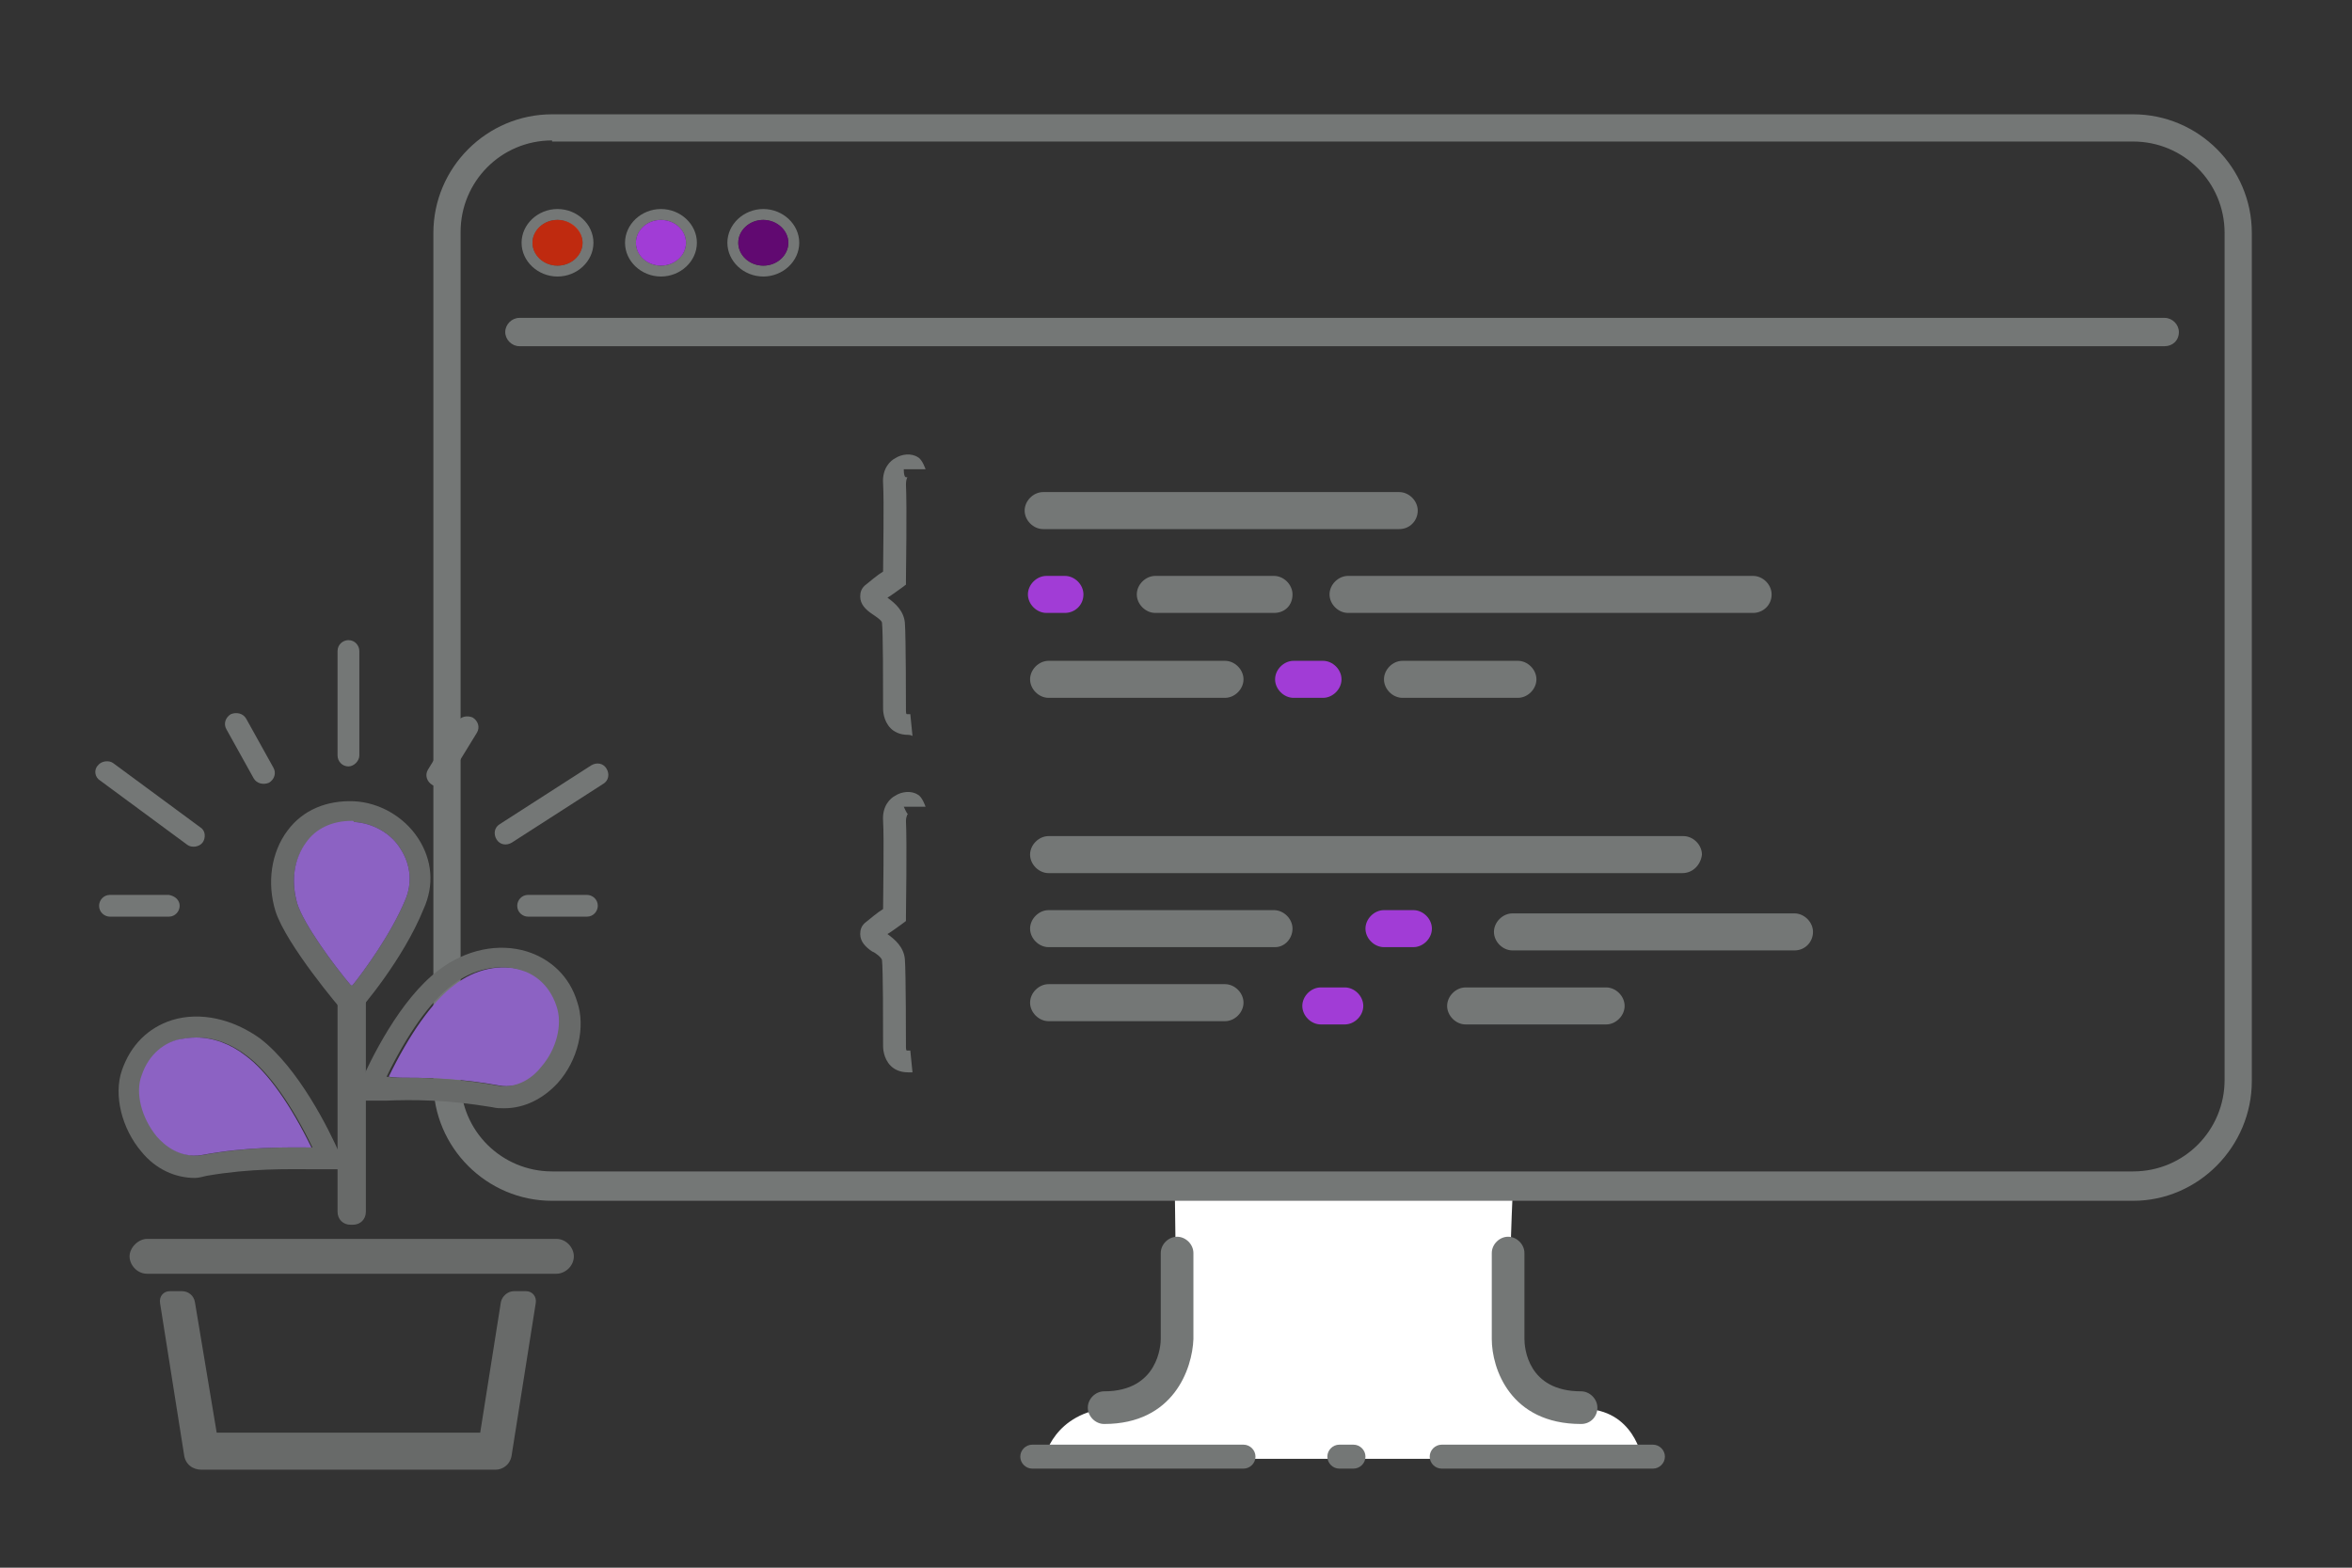 <?xml version="1.0" encoding="utf-8"?>
<!-- Generator: Adobe Illustrator 20.0.0, SVG Export Plug-In . SVG Version: 6.00 Build 0)  -->
<svg version="1.1" id="Capa_1" xmlns="http://www.w3.org/2000/svg" xmlns:xlink="http://www.w3.org/1999/xlink" x="0px" y="0px"
	 viewBox="0 0 216 144" style="enable-background:new 0 0 216 144;" xml:space="preserve">
<rect x="0" y="0" width="216" height="144" fill="#333333" stroke="none"/>
<style type="text/css">
	.st0{fill:#FFFFFF;}
	.st1{fill:none;stroke:#747776;stroke-miterlimit:10;}
	.st2{fill:#A13CD6;}
	.st3{opacity:0.7;fill:#FB2700;}
	.st4{fill:#54EAB4;}
	.st5{fill:#747776;}
	.st6{fill:none;stroke:#747776;stroke-width:2;stroke-miterlimit:10;}
	.st7{fill:none;stroke:#747776;stroke-width:3;stroke-linecap:round;stroke-linejoin:round;}
	.st8{fill:none;stroke:#686A69;stroke-width:2;stroke-miterlimit:10;}
	.st9{fill:#686A69;}
	.st10{fill:none;stroke:#747776;stroke-width:2.2;stroke-linecap:round;stroke-linejoin:round;}
	.st11{fill:none;stroke:#747776;stroke-width:2.5;stroke-miterlimit:10;}
	.st12{fill:#605D5D;}
	.st13{opacity:0.7;fill:#8E1FAA;}
	.st14{opacity:0.7;fill:#610971;}
	.st15{fill:#610971;}
	.st16{fill:#8C62C3;}
</style>
<path class="st0" d="M357,108h31c0,0-0.5,10.6,0,13.3c0.5,2.7,1.6,6.1,6.4,6.1s5.5,4.6,5.5,4.6H345c0,0,2.8-3.6,6.2-4.7
	c3.4-1.1,6-2.1,6-6.3C357.2,116.8,357,108,357,108z"/>
<g>
	<ellipse class="st1" cx="299.2" cy="20.3" rx="2.8" ry="2.6"/>
	<ellipse class="st1" cx="308.7" cy="20.3" rx="2.8" ry="2.6"/>
	<ellipse class="st1" cx="318.1" cy="20.3" rx="2.8" ry="2.6"/>
</g>
<ellipse class="st2" cx="308.7" cy="20.3" rx="1.9" ry="1.8"/>
<ellipse class="st3" cx="299.2" cy="20.3" rx="1.9" ry="1.8"/>
<ellipse class="st4" cx="318.1" cy="20.3" rx="1.9" ry="1.8"/>
<path class="st5" d="M447.7,29.8H296.6c-0.7,0-1.3-0.6-1.3-1.3v0c0-0.7,0.6-1.3,1.3-1.3h151.1c0.7,0,1.3,0.6,1.3,1.3v0
	C449,29.3,448.4,29.8,447.7,29.8z"/>
<path class="st5" d="M390,92.1h-12.9c-0.9,0-1.7-0.8-1.7-1.7l0,0c0-0.9,0.8-1.7,1.7-1.7H390c0.9,0,1.7,0.8,1.7,1.7l0,0
	C391.7,91.3,390.9,92.1,390,92.1z"/>
<path class="st5" d="M355,62.1h-16.2c-0.9,0-1.7-0.8-1.7-1.7v0c0-0.9,0.8-1.7,1.7-1.7H355c0.9,0,1.7,0.8,1.7,1.7v0
	C356.7,61.3,355.9,62.1,355,62.1z"/>
<path class="st5" d="M355,91.8h-16.2c-0.9,0-1.7-0.8-1.7-1.7v0c0-0.9,0.8-1.7,1.7-1.7H355c0.9,0,1.7,0.8,1.7,1.7v0
	C356.7,91,355.9,91.8,355,91.8z"/>
<path class="st5" d="M407.3,85.3h-25.9c-0.9,0-1.7-0.8-1.7-1.7l0,0c0-0.9,0.8-1.7,1.7-1.7h25.9c0.9,0,1.7,0.8,1.7,1.7l0,0
	C409,84.5,408.3,85.3,407.3,85.3z"/>
<path class="st5" d="M381.9,62.1h-10.6c-0.9,0-1.7-0.8-1.7-1.7v0c0-0.9,0.8-1.7,1.7-1.7h10.6c0.9,0,1.7,0.8,1.7,1.7v0
	C383.6,61.3,382.8,62.1,381.9,62.1z"/>
<path class="st2" d="M364,62.1h-2.7c-0.9,0-1.7-0.8-1.7-1.7v0c0-0.9,0.8-1.7,1.7-1.7h2.7c0.9,0,1.7,0.8,1.7,1.7v0
	C365.7,61.3,364.9,62.1,364,62.1z"/>
<path class="st2" d="M372.3,85h-2.7c-0.9,0-1.7-0.8-1.7-1.7v0c0-0.9,0.8-1.7,1.7-1.7h2.7c0.9,0,1.7,0.8,1.7,1.7v0
	C374,84.2,373.2,85,372.3,85z"/>
<path class="st5" d="M371,46.6h-32.7c-0.9,0-1.7-0.8-1.7-1.7l0,0c0-0.9,0.8-1.7,1.7-1.7H371c0.9,0,1.7,0.8,1.7,1.7v0
	C372.7,45.8,372,46.6,371,46.6z"/>
<path class="st5" d="M359.5,54.3h-10.9c-0.9,0-1.7-0.8-1.7-1.7v0c0-0.9,0.8-1.7,1.7-1.7h10.9c0.9,0,1.7,0.8,1.7,1.7v0
	C361.2,53.6,360.4,54.3,359.5,54.3z"/>
<path class="st5" d="M403.5,54.3h-37.2c-0.9,0-1.7-0.8-1.7-1.7v0c0-0.9,0.8-1.7,1.7-1.7h37.2c0.9,0,1.7,0.8,1.7,1.7v0
	C405.2,53.6,404.4,54.3,403.5,54.3z"/>
<path class="st2" d="M340.3,54.3h-1.7c-0.9,0-1.7-0.8-1.7-1.7v0c0-0.9,0.8-1.7,1.7-1.7h1.7c0.9,0,1.7,0.8,1.7,1.7v0
	C342,53.6,341.2,54.3,340.3,54.3z"/>
<path class="st5" d="M397,78.2h-58.3c-0.9,0-1.7-0.8-1.7-1.7v0c0-0.9,0.8-1.7,1.7-1.7H397c0.9,0,1.7,0.8,1.7,1.7v0
	C398.7,77.4,398,78.2,397,78.2z"/>
<path class="st2" d="M366,92.1h-2.2c-0.9,0-1.7-0.8-1.7-1.7v0c0-0.9,0.8-1.7,1.7-1.7h2.2c0.9,0,1.7,0.8,1.7,1.7l0,0
	C367.6,91.3,366.9,92.1,366,92.1z"/>
<path class="st5" d="M359.5,85h-20.7c-0.9,0-1.7-0.8-1.7-1.7v0c0-0.9,0.8-1.7,1.7-1.7h20.7c0.9,0,1.7,0.8,1.7,1.7v0
	C361.2,84.2,360.5,85,359.5,85z"/>
<path class="st6" d="M326.6,41.1c0-0.5-1.9-0.8-1.9,1.2c0.1,2,0,8.6,0,8.6s-1.4,1-2.1,1.5c-0.6,0.6,1.8,1.4,1.9,2.6
	c0.1,1.2,0.1,8.1,0.1,8.1s-0.1,1.5,1.5,1.3"/>
<path class="st6" d="M326.6,72.1c0-0.5-1.9-0.8-1.9,1.2c0.1,2,0,8.6,0,8.6s-1.4,1-2.1,1.5c-0.6,0.6,1.8,1.4,1.9,2.6
	c0.1,1.2,0.1,8.1,0.1,8.1s-0.1,1.5,1.5,1.3"/>
<g>
	<path class="st7" d="M357.2,113.2v7.9c0,0,0,6.3-6.7,6.3"/>
	<path class="st7" d="M394.4,127.3c-6.7,0-6.7-6.3-6.7-6.3v-7.9"/>
</g>
<path class="st8" d="M283.3,90.2c0,0,4-4.6,5.8-9.1c1.8-4.5-1.8-8.4-5.5-8.6c-5-0.2-7.7,4.3-6.3,8.8
	C278.3,84.3,283.3,90.2,283.3,90.2z"/>
<path class="st4" d="M283.3,73.4c-1.8,0-3.3,0.7-4.2,2c-1.1,1.5-1.4,3.5-0.8,5.6c0.6,1.9,3.3,5.6,5,7.6c1.2-1.5,3.6-4.8,4.9-7.9
	c0.7-1.6,0.5-3.3-0.4-4.7c-0.9-1.5-2.6-2.4-4.3-2.5C283.5,73.4,283.4,73.4,283.3,73.4z"/>
<path class="st8" d="M281.3,104.4c-2.7,0-6.4-0.3-11.5,0.6c-4.7,0.8-7.9-5-6.7-8.5c1.6-4.7,7.1-5.5,11.2-2.4
	C277,96.2,279.5,100.4,281.3,104.4z"/>
<path class="st4" d="M269,93.3c-0.6,0-1.2,0.1-1.7,0.2c-1.1,0.3-2.6,1.2-3.3,3.3c-0.6,1.6,0,3.9,1.4,5.6c0.7,0.8,2.1,2,4.1,1.7
	c4.3-0.8,7.7-0.7,10.1-0.7c-1.9-3.9-4-6.9-6-8.4C272.2,93.9,270.6,93.3,269,93.3z"/>
<path class="st8" d="M284.9,98c2.7,0,6.4-0.3,11.5,0.6c4.7,0.8,7.9-5,6.7-8.5c-1.6-4.7-7.1-5.5-11.2-2.4
	C289.2,89.8,286.7,94,284.9,98z"/>
<path class="st9" d="M283.4,110.5h-0.2c-0.7,0-1.2-0.5-1.2-1.2V89.7c0-0.7,0.5-1.2,1.2-1.2h0.2c0.7,0,1.2,0.5,1.2,1.2v19.6
	C284.6,110,284.1,110.5,283.4,110.5z"/>
<path class="st9" d="M298.5,117.3h1.1c0.6,0,1,0.5,0.9,1.1l-2.2,13.9c-0.1,0.9-0.8,1.4-1.5,1.4h-27c-0.8,0-1.5-0.5-1.6-1.4
	l-2.2-13.9c-0.1-0.6,0.3-1.1,0.9-1.1h1.1c0.6,0,1.1,0.4,1.2,1l2,12h24.2l1.9-12C297.4,117.7,297.9,117.3,298.5,117.3z"/>
<path class="st9" d="M303.7,113.4c0,0.9-0.8,1.6-1.6,1.6h-4.2h-29.2h-4.2c-0.9,0-1.6-0.8-1.6-1.6s0.8-1.6,1.6-1.6h2.3h33h2.3
	C303,111.8,303.7,112.6,303.7,113.4z"/>
<g>
	<line class="st10" x1="381.6" y1="131.8" x2="400.9" y2="131.8"/>
	<line class="st10" x1="372.1" y1="131.8" x2="373.4" y2="131.8"/>
	<line class="st10" x1="343.9" y1="131.8" x2="363.3" y2="131.8"/>
</g>
<path class="st11" d="M445,107H299.8c-5.3,0-9.7-4.4-9.7-9.7V19.4c0-5.3,4.4-9.7,9.7-9.7H445c5.3,0,9.7,4.4,9.7,9.7v77.9
	C454.7,102.6,450.4,107,445,107z"/>
<path class="st4" d="M288.6,97c2.2,0,4.9,0.1,8.2,0.7c2,0.4,3.5-0.9,4.1-1.7c1.4-1.6,2-3.9,1.4-5.6c-0.7-2.1-2.2-3-3.3-3.3
	c-2-0.6-4.4-0.1-6.3,1.4c-2,1.5-4.1,4.5-6,8.4C287.2,97,287.9,97,288.6,97z"/>
<g>
	<path class="st12" d="M283,67L283,67c-0.6,0-1-0.5-1-1v-9.6c0-0.6,0.5-1,1-1l0,0c0.6,0,1,0.5,1,1V66C284,66.5,283.5,67,283,67z"/>
	<path class="st12" d="M275.7,68.5L275.7,68.5c-0.5,0.2-1.1,0.1-1.4-0.4l-2.5-4.5c-0.3-0.5-0.1-1.1,0.4-1.4v0
		c0.5-0.2,1.1-0.1,1.4,0.4l2.5,4.5C276.4,67.6,276.2,68.3,275.7,68.5z"/>
	<path class="st12" d="M267.5,79.9L267.5,79.9c0,0.5-0.4,1-1,1l-5.4,0c-0.5,0-1-0.4-1-1v0c0-0.5,0.4-1,1-1l5.4,0
		C267.1,78.9,267.5,79.3,267.5,79.9z"/>
	<path class="st12" d="M290.7,68.8L290.7,68.8c-0.5-0.3-0.7-0.9-0.4-1.4l2.7-4.4c0.3-0.5,0.9-0.6,1.4-0.4l0,0
		c0.5,0.3,0.7,0.9,0.4,1.4l-2.7,4.4C291.8,68.9,291.2,69,290.7,68.8z"/>
	<path class="st12" d="M298.5,79.9L298.5,79.9c0-0.5,0.4-1,1-1l5.4,0c0.5,0,1,0.4,1,1l0,0c0,0.5-0.4,1-1,1l-5.4,0
		C299,80.9,298.5,80.4,298.5,79.9z"/>
	<path class="st12" d="M296.6,73.8L296.6,73.8c-0.3-0.5-0.2-1.1,0.3-1.4l8.4-5.4c0.5-0.3,1.1-0.2,1.4,0.3l0,0
		c0.3,0.5,0.2,1.1-0.3,1.4l-8.4,5.4C297.5,74.3,296.9,74.2,296.6,73.8z"/>
	<path class="st12" d="M260,66.9L260,66.9c0.3-0.4,1-0.5,1.4-0.2l8,5.9c0.5,0.3,0.5,1,0.2,1.4l0,0c-0.3,0.4-1,0.5-1.4,0.2l-8-5.9
		C259.7,68,259.6,67.4,260,66.9z"/>
</g>
<path class="st4" d="M304.7-80h45c0,0,1.3,11.8-7.5,21c-8.8,9.2-28.2,5.6-33.2-3.8S304.7-80,304.7-80z"/>
<path class="st13" d="M242.5-128h-47.3c-0.7,0-1.3,0.1-1.3,1v24.1c0,0.9,0.8,1.6,1.6,1.6l47.1,0c0.6,0,1-0.7,1-1.4l0-23.6
	C243.7-127.2,243.7-128,242.5-128z"/>
<path class="st14" d="M244-153.3c0-1-1-1.7-1.8-1.7l-77.5,0c-1.2,0-1.8,0.9-1.8,1.7v13.8c0,0.8,0.7,1.5,1.6,1.6h77.4
	c0.9,0,1.9-0.7,1.9-1.7V-153.3z"/>
<g>
	<path class="st0" d="M298-48.5c-0.9,1-2.3,1.5-3.6,1.5h-179c-1.4,0-2.7-0.5-3.6-1.5c-0.9-1-1.4-2.5-1.3-3.9
		c0.2-2.5,2.5-4.6,5.1-4.6h5.9h70.9h1.1c0.7,0,1.4,0,2,0h3h15.1h0.7c0.8,0,1.4,0,2,0h2.3h69.7h5.9c2.6,0,4.9,2.1,5.1,4.6
		C299.4-51,298.9-49.5,298-48.5z"/>
	<path class="st9" d="M122-114.2c0.6,0,1-0.5,1-1v-1v-1.1v-3.5c0-0.6-0.4-1-1-1s-1,0.5-1,1v3.1v1.5v1
		C121-114.7,121.4-114.2,122-114.2z"/>
	<path class="st9" d="M287-74.9c0.6,0,1-0.5,1-1v-0.3v-0.7v-0.6v0c0-0.6-0.4-1-1-1s-1,0.5-1,1v0.1v0.4v0.7v0.3
		C286-75.4,286.4-74.9,287-74.9z"/>
	<path class="st9" d="M286-62.8c0,0.6,0.4,1,1,1s1-0.5,1-1v-1v-0.3v-0.7v0v-0.4l0.1-1.2c0-0.6-0.4-1-1-1c-0.6,0-1,0.4-1.1,1l0,1.3
		v0.1v0.3l0,1c0,0,0,0,0,0v0V-62.8z"/>
	<path class="st9" d="M214.7-56.1L214.7-56.1c-0.4,0-0.8,0.3-1,0.6c-0.7,1.4-2,2.5-3.5,2.5h-10.8c-1.5,0-2.9-1.1-3.5-2.5
		c-0.2-0.4-0.6-0.6-1-0.6c-0.8,0-1.3,0.8-1,1.5c0.9,2.3,3.1,3.5,5.5,3.5h10.8c2.5,0,4.6-1.2,5.5-3.5C216-55.3,215.5-56.1,214.7-56.1
		z"/>
	<path class="st9" d="M301.2-52.6c-0.3-3.5-3.5-6.4-7.1-6.4h-4h-2c-0.8,0-1.5,0-2,0H124.8h-2c-0.8,0-1.5,0-2,0h-5.3
		c-3.7,0-6.8,2.9-7.1,6.4c-0.2,1.9,0.5,3.9,1.8,5.3c1.3,1.4,3.2,2.3,5.1,2.3h179c1.9,0,3.8-0.8,5.1-2.3
		C300.8-48.7,301.4-50.7,301.2-52.6z M298-48.6c-0.9,1-2.3,1.6-3.6,1.6h-179c-1.4,0-2.7-0.5-3.6-1.6c-0.9-1-1.4-2.5-1.3-3.9
		c0.2-2.5,2.5-4.6,5.1-4.6h5.9h70.9h1.1c0.7,0,1.4,0,2,0h3h15.1h0.7c0.8,0,1.4,0,2,0h2.3h69.7h5.9c2.6,0,4.9,2.1,5.1,4.6
		C299.4-51.1,298.9-49.6,298-48.6z"/>
	<path class="st9" d="M121.9-131c0.5,0,1-0.4,1-0.9c0,0,0,0,0,0v-0.1v-10.7V-160c0-4.4,4-8,8.4-8h147c4.4,0,7.7,3.6,7.7,8v63.4v1.3
		v1.8v1.1v0.1v0.3v0.4v0.6v0.7v1.8v1.1v0.4v1c0,0.6,0.4,1,1,1s1-0.5,1-1v-1v-0.6v-0.6v-2.2v-0.7v-0.6V-92v-0.3v-0.2v-0.6v-2.2v-1.3
		v-63c0-5.5-4.2-10.4-9.7-10.4h-147c-5.5,0-10.4,4.9-10.4,10.4v17v10.5v0.1C121-131.4,121.4-131,121.9-131z"/>
	<path class="st9" d="M246-126.2c0-1.9-1.5-3.8-3.4-3.8h-47.5c-1.9,0-3.1,1.8-3.1,3.8v22.3c0,1.9,1.2,4,3.1,4h47.5
		c1.9,0,3.4-2,3.4-4V-126.2z M244-104c0,0.8-0.6,2-1.4,2h-47.5c-0.8,0-1.1-1.2-1.1-2v-22.3c0-0.8,0.3-1.8,1.1-1.8h47.5
		c0.8,0,1.4,1,1.4,1.8V-104z"/>
	<path class="st9" d="M242.6-94h-47.5c-1.9,0-3.1,1.1-3.1,2.9v21.5c0,1.8,1.2,3.6,3.1,3.6h47.5c1.9,0,3.4-1.7,3.4-3.6v-21.5
		C246-92.9,244.5-94,242.6-94z M244-69.6c0,0.8-0.6,1.6-1.4,1.6h-47.5c-0.8,0-1.1-0.8-1.1-1.6v-21.5c0-0.8,0.3-0.9,1.1-0.9h47.5
		c0.8,0,1.4,0.2,1.4,0.9V-69.6z"/>
	<path class="st3" d="M244-69.3c0,0.8-0.8,1.3-1.6,1.3h-47.5c-0.8,0-0.9-0.5-0.9-1.3v-21.5c0-0.8,0.1-1.2,0.9-1.2h47.5
		c0.8,0,1.6,0.5,1.6,1.2V-69.3z"/>
	<path class="st9" d="M187-126.5c0-1.9-1.6-3.5-3.5-3.5h-19c-1.9,0-3.5,1.6-3.5,3.5v57c0,1.9,1.6,3.5,3.5,3.5h19
		c1.9,0,3.5-1.6,3.5-3.5V-126.5z M185-70.5c0,0.8-0.7,1.5-1.5,1.5h-19c-0.8,0-1.5-0.7-1.5-1.5v-56c0-0.8,0.7-1.5,1.5-1.5h19
		c0.8,0,1.5,0.7,1.5,1.5V-70.5z"/>
	<path class="st9" d="M246-153.3c0-2-1.7-3.7-3.7-3.7h-77.6c-2,0-3.7,1.7-3.7,3.7v13.6c0,2,1.7,3.7,3.7,3.7h77.6
		c2,0,3.7-1.7,3.7-3.7V-153.3z M244-139.7c0,0.9-0.7,1.7-1.7,1.7h-77.7c-0.9,0-1.7-0.7-1.7-1.7v-13.7c0-0.9,0.7-1.7,1.7-1.7h77.7
		c0.9,0,1.7,0.7,1.7,1.7V-139.7z"/>
	<path class="st9" d="M122-61.8c0.6,0,1-0.5,1-1v-0.3v-0.7v-1.1v-3.5v-33.5v-0.4v-1.7c0-0.6-0.4-1-1-1s-1,0.5-1,1v1.7v0.4v33.5v3.1
		v1.5v0.7v0.3C121-62.3,121.4-61.8,122-61.8z"/>
</g>
<path class="st9" d="M273.4-84.8l-7.4-7.4l2-2c0.7-0.7,1-1.7,0.8-2.7c-0.2-1-0.9-1.8-1.8-2.1l-9.8-3.6c-1.1-0.4-2.3-0.1-3.1,0.7
	c-0.8,0.8-1.1,2-0.7,3.1l3.6,9.8c0.3,0.9,1.1,1.6,2.1,1.8c0.2,0,0.4,0.1,0.6,0.1c0.8,0,1.5-0.3,2.1-0.9l2-2l7.4,7.4
	c0.3,0.3,0.7,0.4,1,0.4s0.8-0.1,1-0.4C274-83.3,274-84.3,273.4-84.8z M259.8-90.2L259.8-90.2l-3.6-9.8l9.8,3.6l-3,3c0,0,0,0,0,0
	c0,0,0,0,0,0L259.8-90.2z"/>
<g>
	<path class="st9" d="M335.7-49h-17.8c-0.8,0-1.5,0.7-1.8,1.4c-0.4,1.2,0.5,2.6,1.7,2.6h17.8c0.8,0,1.5-0.7,1.8-1.4
		C337.8-47.6,336.9-49,335.7-49z"/>
	<path class="st9" d="M355.8-83h-12.9h-2.7H340c-1,0-1.8,1-1.8,2s0.8,2,1.8,2h0.1h2.7h4.4c0,0,0.7,0.1,0.7,0.1v2.6
		c0,11.6-9.6,20.9-21.2,20.5c-11.1-0.4-19.8-9.9-19.8-21v-2.1c0,0-0.8-0.1-0.7-0.1H324h2.8h0.1c1,0,1.8-1,1.8-2s-0.8-2-1.8-2h-0.1
		H324h-19.6c-1,0-1.5,1.3-1.5,2.3v3.9c0,13.3,10.3,24.5,23.6,24.7c10.7,0.1,19.9-6.4,23.3-15.9c1.6-4.8,1.5-4.8,1.8-8.2
		c0.1-0.7,0-2.6,0-2.6c0,0,3.9-0.1,3.9-0.1c2.3,0,4.4,1.6,5,3.8c0.8,3.2-1,6.2-4.1,6.2c0,0,0,0,0,0c0,0,0,0,0,0h-0.8
		c-1,0-2,0.8-2,1.7c0,0.9,0.4,1.6,1.4,1.7c0,0,0,0,0,0c2,0.2,2,0.1,3.7-0.6c2.5-1,4.5-3.3,5.2-5.9C365.3-77.6,361.1-83,355.8-83z"/>
	<path class="st9" d="M318.3-90.4c-0.6,0.6-0.6,1.8,0,2.4c0.4,0.4,0.8,0.5,1.3,0.5s0.9-0.2,1.3-0.5c2-2,2-5.2,0-7.1
		c-0.6-0.6-0.6-1.7,0-2.3c1-1,0.4-3.2-1.6-2.8c-0.5,0.1-0.9,0.4-1.2,0.8c-1.6,2-1.5,4.9,0.4,6.7C319-92.1,319-91.1,318.3-90.4z"/>
	<path class="st9" d="M325.4-90.4c-0.6,0.6-0.6,1.8,0,2.4c0.4,0.4,0.8,0.5,1.3,0.5s0.9-0.2,1.3-0.5c2-2,2-5.2,0-7.1
		c-0.6-0.6-0.6-1.7,0-2.3c1-1,0.4-3.2-1.6-2.8c-0.5,0.1-0.9,0.4-1.2,0.8c-1.6,2-1.5,4.9,0.4,6.7C326.1-92.1,326.1-91.1,325.4-90.4z"
		/>
	<path class="st9" d="M332.6-90.4c-0.6,0.6-0.6,1.8,0,2.4c0.4,0.4,0.8,0.5,1.3,0.5s0.9-0.2,1.3-0.5c2-2,2-5.2,0-7.1
		c-0.6-0.6-0.6-1.7,0-2.3c1-1,0.4-3.2-1.6-2.8c-0.5,0.1-0.9,0.4-1.2,0.8c-1.6,2-1.5,4.9,0.4,6.7C333.3-92.1,333.3-91.1,332.6-90.4z"
		/>
	<path class="st9" d="M333.2-83c-1,0-1.8,1-1.8,2s0.8,2,1.8,2h1.3c1,0,1.8-1,1.8-2s-0.8-2-1.8-2H333.2z"/>
</g>
<g>
	<path class="st12" d="M253.1-103.3L253.1-103.3c-0.2,0.2-0.5,0.2-0.7,0l-3.1-3.2c-0.2-0.2-0.2-0.5,0-0.7l0,0c0.2-0.2,0.5-0.2,0.7,0
		l3.1,3.2C253.3-103.8,253.3-103.5,253.1-103.3z"/>
	<path class="st12" d="M251.3-100.3L251.3-100.3c-0.1,0.2-0.3,0.4-0.6,0.3l-2.3-0.7c-0.3-0.1-0.4-0.4-0.3-0.6l0,0
		c0.1-0.2,0.3-0.4,0.6-0.3l2.3,0.7C251.2-100.9,251.3-100.6,251.3-100.3z"/>
	<path class="st12" d="M252.3-93.9L252.3-93.9c0.2,0.2,0.2,0.5,0,0.7l-1.8,1.8c-0.2,0.2-0.5,0.2-0.6,0l0,0c-0.2-0.2-0.2-0.5,0-0.7
		l1.8-1.8C251.8-94,252.1-94,252.3-93.9z"/>
	<path class="st12" d="M256.2-105.2L256.2-105.2c-0.3,0.1-0.5-0.1-0.6-0.3l-0.6-2.4c-0.1-0.3,0.1-0.5,0.3-0.6l0,0
		c0.3-0.1,0.5,0.1,0.6,0.3l0.6,2.4C256.6-105.6,256.4-105.3,256.2-105.2z"/>
	<path class="st12" d="M262.3-104.2L262.3-104.2c-0.2-0.2-0.2-0.5,0-0.7l1.8-1.8c0.2-0.2,0.5-0.2,0.6,0l0,0c0.2,0.2,0.2,0.5,0,0.7
		l-1.8,1.8C262.8-104,262.5-104,262.3-104.2z"/>
	<path class="st12" d="M259.7-105.5L259.7-105.5c-0.3,0-0.4-0.3-0.4-0.6l1-4.6c0.1-0.2,0.3-0.4,0.5-0.4l0,0c0.3,0,0.4,0.3,0.4,0.6
		l-1,4.6C260.2-105.6,260-105.5,259.7-105.5z"/>
	<path class="st12" d="M245.7-95.7L245.7-95.7c0-0.2,0.1-0.5,0.4-0.5l4.5-0.7c0.3,0,0.5,0.1,0.5,0.4v0c0,0.2-0.1,0.5-0.4,0.5
		l-4.5,0.7C245.9-95.2,245.7-95.4,245.7-95.7z"/>
</g>
<path class="st0" d="M107.9,110h31c0,0-0.5,10.6,0,13.3c0.5,2.7,1.6,6.1,6.4,6.1s5.5,4.6,5.5,4.6H95.9c0,0,0.8-4.3,6.2-4.7
	c3.5-0.3,6-2.1,6-6.3C108,118.8,107.9,110,107.9,110z"/>
<g>
	<path class="st5" d="M51.2,25.4c-1.8,0-3.3-1.4-3.3-3.1s1.5-3.1,3.3-3.1s3.3,1.4,3.3,3.1S53,25.4,51.2,25.4z M51.2,20.2
		c-1.3,0-2.3,1-2.3,2.1s1,2.1,2.3,2.1s2.3-1,2.3-2.1S52.4,20.2,51.2,20.2z"/>
	<path class="st5" d="M60.7,25.4c-1.8,0-3.3-1.4-3.3-3.1s1.5-3.1,3.3-3.1s3.3,1.4,3.3,3.1S62.5,25.4,60.7,25.4z M60.7,20.2
		c-1.3,0-2.3,1-2.3,2.1s1,2.1,2.3,2.1s2.3-1,2.3-2.1S62,20.2,60.7,20.2z"/>
	<path class="st5" d="M70.1,25.4c-1.8,0-3.3-1.4-3.3-3.1s1.5-3.1,3.3-3.1s3.3,1.4,3.3,3.1S71.9,25.4,70.1,25.4z M70.1,20.2
		c-1.3,0-2.3,1-2.3,2.1s1,2.1,2.3,2.1s2.3-1,2.3-2.1S71.3,20.2,70.1,20.2z"/>
</g>
<ellipse class="st2" cx="60.7" cy="22.3" rx="2.3" ry="2.1"/>
<ellipse class="st3" cx="51.2" cy="22.3" rx="2.3" ry="2.1"/>
<ellipse class="st15" cx="70.1" cy="22.3" rx="2.3" ry="2.1"/>
<path class="st5" d="M198.8,31.8H47.7c-0.7,0-1.3-0.6-1.3-1.3v0c0-0.7,0.6-1.3,1.3-1.3h151.1c0.7,0,1.3,0.6,1.3,1.3v0
	C200.1,31.3,199.5,31.8,198.8,31.8z"/>
<g>
	<path class="st5" d="M147.5,94.1h-12.9c-0.9,0-1.7-0.8-1.7-1.7l0,0c0-0.9,0.8-1.7,1.7-1.7h12.9c0.9,0,1.7,0.8,1.7,1.7l0,0
		C149.2,93.3,148.4,94.1,147.5,94.1z"/>
	<path class="st5" d="M112.5,64.1H96.3c-0.9,0-1.7-0.8-1.7-1.7v0c0-0.9,0.8-1.7,1.7-1.7h16.2c0.9,0,1.7,0.8,1.7,1.7v0
		C114.2,63.3,113.4,64.1,112.5,64.1z"/>
	<path class="st5" d="M112.5,93.8H96.3c-0.9,0-1.7-0.8-1.7-1.7v0c0-0.9,0.8-1.7,1.7-1.7h16.2c0.9,0,1.7,0.8,1.7,1.7v0
		C114.2,93,113.4,93.8,112.5,93.8z"/>
	<path class="st5" d="M164.8,87.3h-25.9c-0.9,0-1.7-0.8-1.7-1.7l0,0c0-0.9,0.8-1.7,1.7-1.7h25.9c0.9,0,1.7,0.8,1.7,1.7l0,0
		C166.5,86.5,165.8,87.3,164.8,87.3z"/>
	<path class="st5" d="M139.4,64.1h-10.6c-0.9,0-1.7-0.8-1.7-1.7v0c0-0.9,0.8-1.7,1.7-1.7h10.6c0.9,0,1.7,0.8,1.7,1.7v0
		C141.1,63.3,140.3,64.1,139.4,64.1z"/>
	<path class="st2" d="M121.5,64.1h-2.7c-0.9,0-1.7-0.8-1.7-1.7v0c0-0.9,0.8-1.7,1.7-1.7h2.7c0.9,0,1.7,0.8,1.7,1.7v0
		C123.2,63.3,122.4,64.1,121.5,64.1z"/>
	<path class="st2" d="M129.8,87h-2.7c-0.9,0-1.7-0.8-1.7-1.7v0c0-0.9,0.8-1.7,1.7-1.7h2.7c0.9,0,1.7,0.8,1.7,1.7v0
		C131.5,86.2,130.7,87,129.8,87z"/>
	<path class="st5" d="M128.5,48.6H95.8c-0.9,0-1.7-0.8-1.7-1.7l0,0c0-0.9,0.8-1.7,1.7-1.7h32.7c0.9,0,1.7,0.8,1.7,1.7v0
		C130.2,47.8,129.5,48.6,128.5,48.6z"/>
	<path class="st5" d="M117,56.3h-10.9c-0.9,0-1.7-0.8-1.7-1.7v0c0-0.9,0.8-1.7,1.7-1.7H117c0.9,0,1.7,0.8,1.7,1.7v0
		C118.7,55.6,118,56.3,117,56.3z"/>
	<path class="st5" d="M161,56.3h-37.2c-0.9,0-1.7-0.8-1.7-1.7v0c0-0.9,0.8-1.7,1.7-1.7H161c0.9,0,1.7,0.8,1.7,1.7v0
		C162.7,55.6,161.9,56.3,161,56.3z"/>
	<path class="st2" d="M97.8,56.3h-1.7c-0.9,0-1.7-0.8-1.7-1.7v0c0-0.9,0.8-1.7,1.7-1.7h1.7c0.9,0,1.7,0.8,1.7,1.7v0
		C99.5,55.6,98.7,56.3,97.8,56.3z"/>
	<path class="st5" d="M154.5,80.2H96.3c-0.9,0-1.7-0.8-1.7-1.7v0c0-0.9,0.8-1.7,1.7-1.7h58.3c0.9,0,1.7,0.8,1.7,1.7v0
		C156.2,79.4,155.5,80.2,154.5,80.2z"/>
	<path class="st2" d="M123.5,94.1h-2.2c-0.9,0-1.7-0.8-1.7-1.7v0c0-0.9,0.8-1.7,1.7-1.7h2.2c0.9,0,1.7,0.8,1.7,1.7l0,0
		C125.2,93.3,124.4,94.1,123.5,94.1z"/>
	<path class="st5" d="M117.1,87H96.3c-0.9,0-1.7-0.8-1.7-1.7v0c0-0.9,0.8-1.7,1.7-1.7h20.7c0.9,0,1.7,0.8,1.7,1.7v0
		C118.7,86.2,118,87,117.1,87z"/>
	<path class="st5" d="M83.4,67.5c-0.8,0-1.3-0.3-1.6-0.6c-0.7-0.7-0.7-1.7-0.7-1.8c0-2.3,0-7-0.1-7.9c0-0.2-0.6-0.6-0.9-0.8
		c-0.6-0.4-1.1-0.9-1.1-1.6c0-0.4,0.1-0.7,0.4-1c0.5-0.4,1.2-1,1.7-1.3c0-1.6,0.1-6.4,0-8.1c-0.1-1.4,0.7-2.1,1.1-2.3
		c0.6-0.4,1.5-0.5,2.1-0.1c0.4,0.2,0.7,1.1,0.7,1.1h-2c0,1,0.3,0.7,0.4,0.7c0,0-0.1,0-0.1,0.1c0,0-0.1,0.2-0.1,0.6
		c0.1,2,0,8.4,0,8.7l0,0.5l-0.4,0.3c-0.3,0.2-0.8,0.6-1.3,0.9c0.7,0.5,1.5,1.2,1.6,2.3c0.1,1.2,0.1,7.9,0.1,8.1c0,0.1,0,0.3,0.1,0.3
		c0,0,0.1,0,0.3,0l0.2,2C83.6,67.5,83.5,67.5,83.4,67.5z"/>
	<path class="st5" d="M83.4,98.5c-0.8,0-1.3-0.3-1.6-0.6c-0.7-0.7-0.7-1.7-0.7-1.8c0-2.3,0-7-0.1-7.9c0-0.2-0.6-0.7-0.9-0.8
		c-0.6-0.4-1.1-0.9-1.1-1.6c0-0.4,0.1-0.7,0.4-1c0.5-0.4,1.2-1,1.7-1.3c0-1.6,0.1-6.4,0-8.1c-0.1-1.4,0.7-2.1,1.1-2.3
		c0.6-0.4,1.5-0.5,2.1-0.1c0.4,0.2,0.7,1.1,0.7,1.1h-2c0,0,0.3,0.7,0.4,0.7c0,0-0.1,0-0.1,0.1c0,0-0.1,0.2-0.1,0.5
		c0.1,2,0,8.4,0,8.7l0,0.5l-0.4,0.3c-0.3,0.2-0.8,0.6-1.3,0.9c0.7,0.5,1.5,1.2,1.6,2.3c0.1,1.2,0.1,7.9,0.1,8.1c0,0.1,0,0.3,0.1,0.3
		c0,0,0.1,0,0.3,0l0.2,2C83.6,98.5,83.5,98.5,83.4,98.5z"/>
</g>
<g>
	<path class="st5" d="M101.4,130.8c-0.8,0-1.5-0.7-1.5-1.5s0.7-1.5,1.5-1.5c5,0,5.2-4.3,5.2-4.8v-7.9c0-0.8,0.7-1.5,1.5-1.5
		s1.5,0.7,1.5,1.5v7.9C109.5,125.7,107.8,130.8,101.4,130.8z"/>
	<path class="st5" d="M145.2,130.8c-6.5,0-8.2-5.1-8.2-7.8v-7.9c0-0.8,0.7-1.5,1.5-1.5s1.5,0.7,1.5,1.5v7.9c0,0.8,0.3,4.8,5.2,4.8
		c0.8,0,1.5,0.7,1.5,1.5S146.1,130.8,145.2,130.8z"/>
</g>
<path class="st9" d="M32.3,93.8l-0.8-0.9c-0.2-0.2-5.2-6.1-6.2-9.2c-0.8-2.6-0.4-5.4,1.1-7.4c1.4-1.9,3.6-2.8,6.1-2.7
	c2.3,0.1,4.6,1.4,5.9,3.4c1.3,2,1.5,4.3,0.5,6.5c-1.9,4.7-5.8,9.2-6,9.4L32.3,93.8z M32.3,75.5c-1.8,0-3.3,0.7-4.2,2
	C27,78.9,26.7,81,27.3,83c0.6,1.9,3.3,5.6,5,7.6c1.2-1.5,3.6-4.8,4.9-7.9c0.7-1.6,0.5-3.3-0.4-4.7c-0.9-1.5-2.6-2.4-4.3-2.5
	C32.5,75.5,32.4,75.5,32.3,75.5z"/>
<path class="st16" d="M32.3,75.4c-1.8,0-3.3,0.7-4.2,2c-1.1,1.5-1.4,3.5-0.8,5.6c0.6,1.9,3.3,5.6,5,7.6c1.2-1.5,3.6-4.8,4.9-7.9
	c0.7-1.6,0.5-3.3-0.4-4.7c-0.9-1.5-2.6-2.4-4.3-2.5C32.5,75.4,32.4,75.4,32.3,75.4z"/>
<path class="st9" d="M17.9,108.2c-1.8,0-3.6-0.8-4.9-2.4c-1.8-2.1-2.6-5.2-1.8-7.5c0.8-2.3,2.4-3.9,4.6-4.6c2.6-0.8,5.6-0.1,8.1,1.7
	c3.5,2.7,6.3,8.3,7.3,10.6l0.6,1.4h-1.5c-0.5,0-1,0-1.5,0c-2.5,0-5.7-0.1-9.8,0.6C18.6,108.1,18.2,108.2,17.9,108.2z M18.1,95.3
	c-0.6,0-1.2,0.1-1.7,0.2c-1.1,0.3-2.6,1.2-3.3,3.3c-0.6,1.6,0,3.9,1.4,5.6c0.7,0.8,2.1,2,4.1,1.7c4.3-0.8,7.7-0.7,10.1-0.7
	c-1.9-3.9-4-6.9-6-8.4C21.3,95.9,19.7,95.3,18.1,95.3z"/>
<path class="st16" d="M18,95.3c-0.6,0-1.2,0.1-1.7,0.2c-1.1,0.3-2.6,1.2-3.3,3.3c-0.6,1.6,0,3.9,1.4,5.6c0.7,0.8,2.1,2,4.1,1.7
	c4.3-0.8,7.7-0.7,10.1-0.7c-1.9-3.9-4-6.9-6-8.4C21.2,95.9,19.6,95.3,18,95.3z"/>
<path class="st9" d="M32.4,112.5h-0.2c-0.7,0-1.2-0.5-1.2-1.2V91.7c0-0.7,0.5-1.2,1.2-1.2h0.2c0.7,0,1.2,0.5,1.2,1.2v19.6
	C33.6,112,33.1,112.5,32.4,112.5z"/>
<path class="st9" d="M47.2,118.6h1.1c0.6,0,1,0.5,0.9,1.1l-2.2,13.9c-0.1,0.9-0.8,1.4-1.5,1.4h-27c-0.8,0-1.5-0.5-1.6-1.4l-2.2-13.9
	c-0.1-0.6,0.3-1.1,0.9-1.1h1.1c0.6,0,1.1,0.4,1.2,1l2,12h24.2l1.9-12C46.1,119.1,46.6,118.6,47.2,118.6z"/>
<path class="st9" d="M52.7,115.4c0,0.9-0.8,1.6-1.6,1.6h-4.2H17.7h-4.2c-0.9,0-1.6-0.8-1.6-1.6s0.8-1.6,1.6-1.6h2.3h33h2.3
	C52,113.8,52.7,114.6,52.7,115.4z"/>
<g>
	<path class="st5" d="M151.8,134.9h-19.4c-0.6,0-1.1-0.5-1.1-1.1s0.5-1.1,1.1-1.1h19.4c0.6,0,1.1,0.5,1.1,1.1
		S152.4,134.9,151.8,134.9z"/>
	<path class="st5" d="M124.3,134.9H123c-0.6,0-1.1-0.5-1.1-1.1s0.5-1.1,1.1-1.1h1.3c0.6,0,1.1,0.5,1.1,1.1S124.9,134.9,124.3,134.9z
		"/>
	<path class="st5" d="M114.2,134.9H94.8c-0.6,0-1.1-0.5-1.1-1.1s0.5-1.1,1.1-1.1h19.4c0.6,0,1.1,0.5,1.1,1.1
		S114.8,134.9,114.2,134.9z"/>
</g>
<path class="st5" d="M195.9,110.3H50.7c-6,0-10.9-4.9-10.9-10.9V21.4c0-6,4.9-10.9,10.9-10.9h145.2c6,0,10.9,4.9,10.9,10.9v77.9
	C206.8,105.3,201.9,110.3,195.9,110.3z M50.7,12.9c-4.7,0-8.4,3.8-8.4,8.4v77.9c0,4.7,3.8,8.4,8.4,8.4h145.2c4.7,0,8.4-3.8,8.4-8.4
	V21.4c0-4.7-3.8-8.4-8.4-8.4H50.7z"/>
<g>
	<path class="st5" d="M32,70.4L32,70.4c-0.6,0-1-0.5-1-1v-9.6c0-0.6,0.5-1,1-1h0c0.6,0,1,0.5,1,1v9.6C33,69.9,32.5,70.4,32,70.4z"/>
	<path class="st5" d="M24.7,71.9L24.7,71.9c-0.5,0.2-1.1,0.1-1.4-0.4l-2.5-4.5c-0.3-0.5-0.1-1.1,0.4-1.4h0c0.5-0.2,1.1-0.1,1.4,0.4
		l2.5,4.5C25.4,71,25.2,71.6,24.7,71.9z"/>
	<path class="st5" d="M16.5,83.2L16.5,83.2c0,0.5-0.4,1-1,1l-5.4,0c-0.5,0-1-0.4-1-1l0,0c0-0.5,0.4-1,1-1l5.4,0
		C16.1,82.3,16.5,82.7,16.5,83.2z"/>
	<path class="st5" d="M39.7,72.1L39.7,72.1c-0.5-0.3-0.7-0.9-0.4-1.4l2.7-4.4c0.3-0.5,0.9-0.6,1.4-0.4l0,0c0.5,0.3,0.7,0.9,0.4,1.4
		l-2.7,4.4C40.8,72.2,40.2,72.4,39.7,72.1z"/>
	<path class="st5" d="M47.5,83.2L47.5,83.2c0-0.5,0.4-1,1-1l5.4,0c0.5,0,1,0.4,1,1l0,0c0,0.5-0.4,1-1,1l-5.4,0
		C48,84.2,47.5,83.8,47.5,83.2z"/>
	<path class="st5" d="M45.6,77.1L45.6,77.1c-0.3-0.5-0.2-1.1,0.3-1.4l8.4-5.4c0.5-0.3,1.1-0.2,1.4,0.3l0,0c0.3,0.5,0.2,1.1-0.3,1.4
		l-8.4,5.4C46.5,77.7,45.9,77.6,45.6,77.1z"/>
	<path class="st5" d="M9,70.3L9,70.3c0.3-0.4,1-0.5,1.4-0.2l8,5.9c0.5,0.3,0.5,1,0.2,1.4l0,0c-0.3,0.4-1,0.5-1.4,0.2l-8-5.9
		C8.7,71.4,8.6,70.7,9,70.3z"/>
</g>
<path class="st16" d="M37.6,99c2.2,0,4.9,0.1,8.2,0.7c2,0.4,3.5-0.9,4.1-1.7c1.4-1.6,2-3.9,1.4-5.6c-0.7-2.1-2.2-3-3.3-3.3
	c-2-0.6-4.4-0.1-6.3,1.4c-2,1.5-4.1,4.5-6,8.4C36.2,99,36.9,99,37.6,99z"/>
<path class="st9" d="M46.3,101.8c-0.4,0-0.7,0-1.1-0.1c-4.2-0.7-7.3-0.7-9.8-0.6c-0.5,0-1.1,0-1.5,0h-1.5l0.6-1.4
	c1-2.3,3.7-7.9,7.3-10.6c2.5-1.9,5.5-2.5,8.1-1.7c2.2,0.7,3.9,2.3,4.6,4.6c0.8,2.3,0.1,5.4-1.8,7.5
	C49.9,100.9,48.2,101.8,46.3,101.8z M37.4,99c2.2,0,4.9,0.1,8.2,0.7c2,0.4,3.5-0.9,4.1-1.7c1.4-1.6,2-3.9,1.4-5.6
	c-0.7-2.1-2.2-3-3.3-3.3c-2-0.6-4.4-0.1-6.3,1.4c-2,1.5-4.1,4.5-6,8.4C36.1,99,36.7,99,37.4,99z"/>
</svg>
